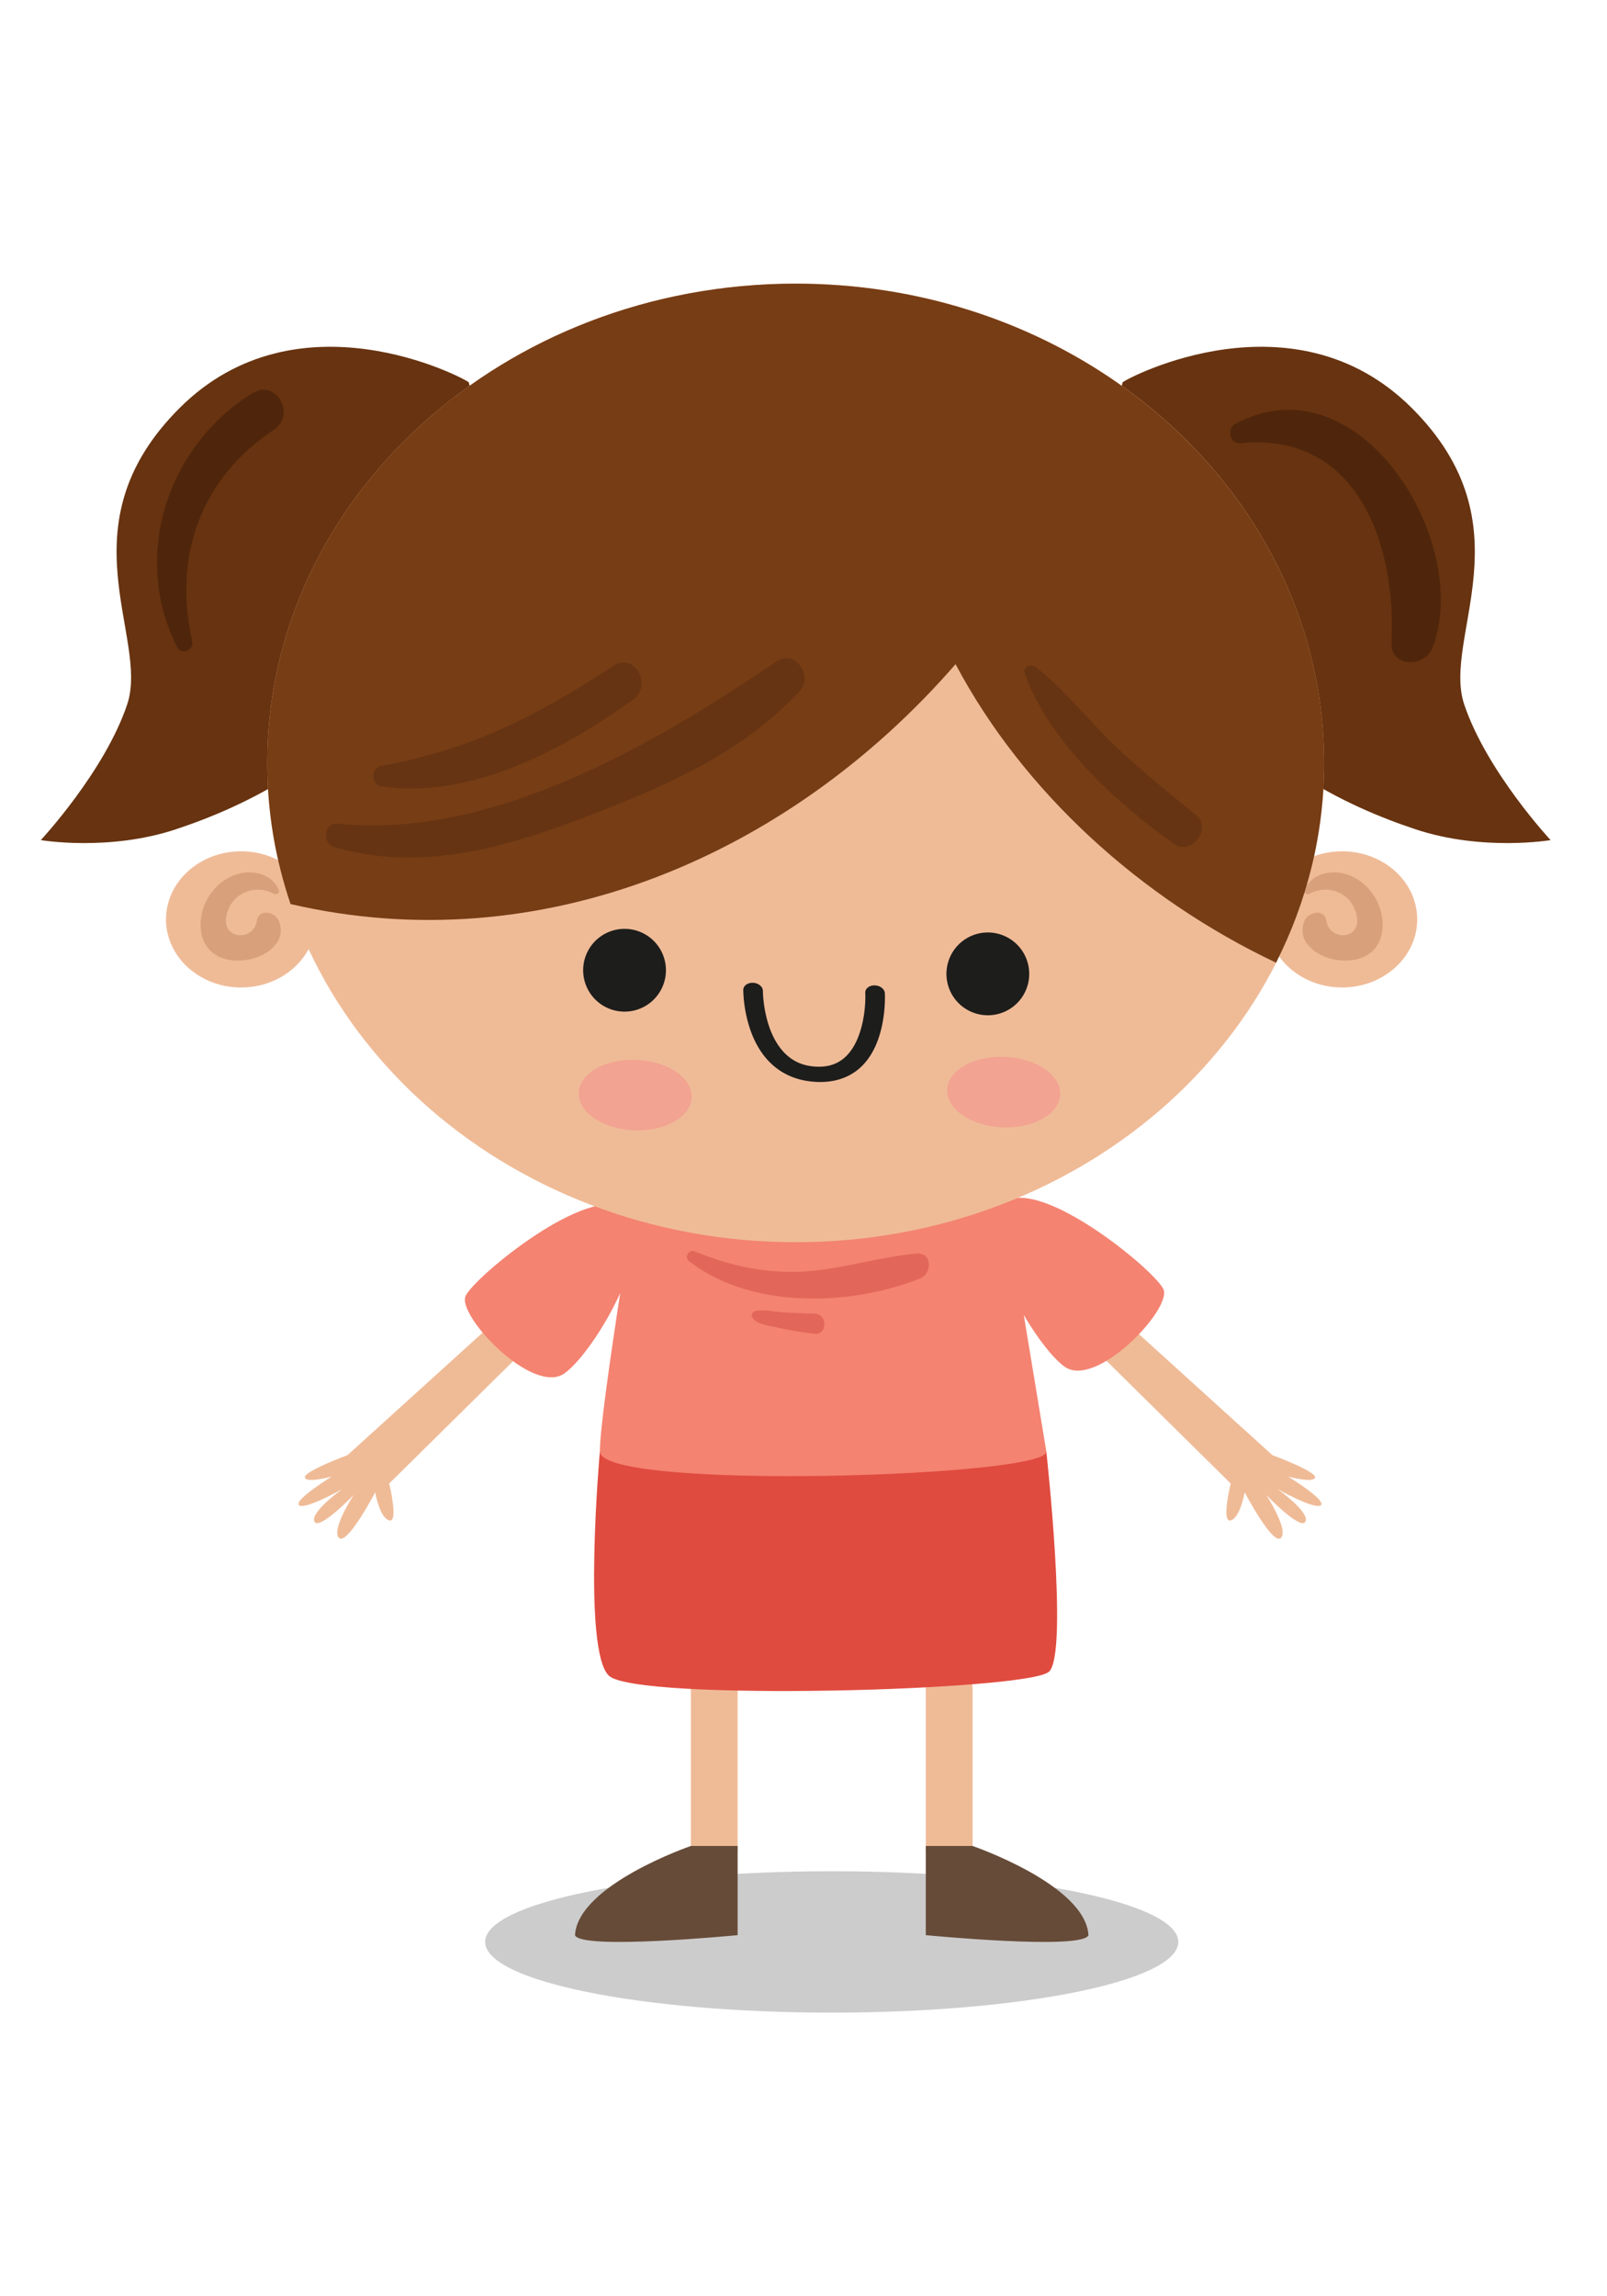 <svg width="224" height="320" xmlns="http://www.w3.org/2000/svg"><path d="M164.243 270.62c0 5.443-21.63 9.853-48.31 9.853-26.68 0-48.308-4.41-48.308-9.852 0-5.441 21.629-9.852 48.308-9.852 26.68 0 48.31 4.411 48.31 9.852" fill-opacity=".2"/><path d="M132.478 260.508h-.343a3.099 3.099 0 01-3.09-3.09v-22.172c0-1.7 1.392-3.088 3.09-3.088h.343a3.098 3.098 0 013.09 3.088v22.172a3.1 3.1 0 01-3.09 3.09M99.732 260.508h-.341a3.1 3.1 0 01-3.091-3.09v-22.172c0-1.7 1.39-3.088 3.09-3.088h.342c1.7 0 3.09 1.388 3.09 3.088v22.172c0 1.7-1.39 3.09-3.09 3.09" fill="#efbb97"/><path d="M129.047 257.248v12.426s21.926 2.132 22.673 0c-.427-7.036-16.153-12.426-16.153-12.426zM102.82 257.248v12.426s-21.926 2.132-22.672 0c.426-7.036 16.153-12.426 16.153-12.426z" fill="#664b38"/><path d="M83.615 202.26s-2.469 27.623 1.243 31.248c3.71 3.622 58.69 2.13 61.39-.57 2.7-2.7-.402-30.678-.402-30.678z" fill="#e04b3f"/><path d="M70.368 182.905l-21.926 19.877s-6.152 2.277-5.949 3.114c.204.837 3.744-.123 3.744-.123s-5.37 3.297-4.557 3.99c.813.69 6.021-2.24 6.021-2.24s-4.516 3.216-3.865 4.518c.651 1.301 5.454-3.703 5.454-3.703s-3.175 4.883-2.036 5.982c1.14 1.099 5.046-6.35 5.046-6.35s.611 3.541 1.954 3.908 0-5.145 0-5.145l20.04-19.785zm85.062 0l21.927 19.877s6.152 2.277 5.948 3.114c-.204.837-3.744-.123-3.744-.123s5.371 3.297 4.557 3.99c-.813.69-6.023-2.24-6.023-2.24s4.518 3.216 3.867 4.518c-.651 1.301-5.454-3.703-5.454-3.703s3.176 4.883 2.036 5.982c-1.14 1.099-5.046-6.35-5.046-6.35s-.611 3.541-1.954 3.908 0-5.145 0-5.145l-20.039-19.785z" fill="#efbb97"/><path d="M162.164 179.647c-1.263-2.667-16.81-15.453-22.068-12.192l-.193-1.166-51.36.853s-.162.964-.422 2.56c-.236-.468-.527-.89-.952-1.198-5.066-3.696-20.983 9.379-22.263 12.08-1.278 2.7 9.38 13.969 13.786 10.798 2.193-1.577 5.557-6.337 7.76-11.177-1.343 8.677-2.836 19.013-2.836 22.056 0 5.525 62.82 3.571 62.23 0-.29-1.763-1.743-10.555-3.14-19.004 1.92 3.27 4.099 6.057 5.674 7.191 4.405 3.17 15.064-8.1 13.784-10.8" fill="#f48371"/><path d="M95.99 175.694c8.622 6.787 22.493 6.35 32.276 2.461 1.679-.667 1.687-3.639-.469-3.46-5.353.45-10.471 2.213-15.862 2.504-5.358.287-10.225-.832-15.17-2.835-.722-.29-1.387.849-.774 1.33m8.877 7.891c.673 1.05 2.426 1.158 3.547 1.422 1.703.399 3.405.67 5.14.863 1.76.195 1.835-2.75 0-2.802a142.273 142.273 0 01-4.545-.198c-1.199-.074-2.624-.467-3.793-.142-.35.097-.554.537-.349.857" fill="#e2675a"/><path d="M197.547 128.122c0 5.24-4.685 9.49-10.465 9.49-5.779 0-10.463-4.25-10.463-9.49s4.684-9.488 10.463-9.488c5.78 0 10.465 4.248 10.465 9.488" fill="#efbb97"/><path d="M182.485 124.575c2.762-1.52 6.16 0 6.662 3.224.508 3.256-3.857 3.307-4.269.513-.258-1.75-2.529-1.218-3.044 0-2.358 5.587 10.623 8.726 10.891.758.099-2.942-1.72-5.851-4.42-7.01-2.326-.995-5.427-.543-6.495 1.996-.167.393.358.693.675.519" fill="#d8a17c"/><path d="M23.14 128.122c0 5.24 4.685 9.49 10.464 9.49 5.78 0 10.465-4.25 10.465-9.49s-4.685-9.488-10.465-9.488c-5.779 0-10.463 4.248-10.463 9.488" fill="#efbb97"/><path d="M38.203 124.575c-2.764-1.52-6.16 0-6.663 3.224-.507 3.256 3.856 3.307 4.27.513.258-1.75 2.528-1.218 3.044 0 2.356 5.587-10.623 8.726-10.892.758-.098-2.942 1.721-5.851 4.42-7.01 2.325-.995 5.428-.543 6.494 1.996.167.393-.357.693-.673.519" fill="#d8a17c"/><path d="M156.488 53.272c.673-.597 23.818-12.833 40.278 3.564 16.462 16.394 4.195 31.957 7.325 41.314 3.132 9.355 12.047 18.925 12.047 18.925s-9.459 1.603-18.822-1.506c-9.364-3.107-23.594-9.528-35.159-25.878-11.566-16.348-5.669-36.42-5.669-36.42m-91.151.001c-.673-.597-23.818-12.833-40.279 3.564C8.597 73.23 20.864 88.793 17.734 98.15c-3.132 9.355-12.047 18.925-12.047 18.925s9.458 1.603 18.822-1.506c9.364-3.107 23.594-9.528 35.159-25.878 11.565-16.348 5.669-36.42 5.669-36.42" fill="#683310"/><path d="M184.574 106.32c0 36.888-32.98 66.79-73.661 66.79-40.683 0-73.662-29.902-73.662-66.79 0-36.89 32.98-66.792 73.662-66.792 40.681 0 73.66 29.903 73.66 66.791" fill="#efbb97"/><path d="M155.652 53.272c-12.404-8.615-27.909-13.745-44.74-13.745-40.681 0-73.66 29.904-73.66 66.793 0 6.845 1.14 13.447 3.249 19.665 35.022 8.138 69.559-6.804 92.696-33.43v.001c9.414 17.756 25.748 32.639 44.672 41.6 4.292-8.476 6.705-17.899 6.705-27.837 0-21.627-11.346-40.84-28.922-53.047" fill="#773d15"/><path d="M92.78 135.923a5.768 5.768 0 11-11.448-1.429 5.768 5.768 0 0111.448 1.43m50.639.506A5.768 5.768 0 11131.97 135a5.768 5.768 0 0111.448 1.43m-30.543 14.262c-1.898-.236-3.555-.934-4.935-2.076-4.316-3.574-4.335-10.38-4.334-10.668.003-.587.618-1.028 1.37-.991.75.037 1.366.548 1.365 1.134 0 .062.024 6.217 3.537 9.122 1.074.89 2.35 1.356 3.888 1.43 1.482.07 2.689-.266 3.689-1.032 2.881-2.201 3.253-7.422 3.153-9.248-.033-.588.552-1.055 1.305-1.042.753.006 1.393.499 1.426 1.087.016.306.36 7.511-3.906 10.77-1.522 1.164-3.428 1.699-5.66 1.592-.305-.015-.603-.04-.898-.078" fill="#1d1d1b"/><path d="M147.78 152.537c-.12 2.711-3.743 4.754-8.093 4.563-4.35-.19-7.78-2.544-7.663-5.255.12-2.71 3.743-4.754 8.095-4.563 4.35.19 7.78 2.543 7.66 5.255m-59.021-4.838c-4.35-.19-7.975 1.852-8.093 4.563-.12 2.712 3.311 5.065 7.662 5.255 4.35.191 7.973-1.852 8.092-4.563.12-2.712-3.31-5.064-7.661-5.255" fill="#f2a391"/><path d="M46.6 118.053c11.912 3.442 23.464.194 34.729-4.103 11.061-4.218 21.899-8.82 30.12-17.61 1.97-2.108-.62-5.925-3.213-4.165-17.174 11.656-39.731 24.832-61.194 22.604-1.913-.199-2.193 2.768-.443 3.274m96.236-24.214c3.33 9.458 12.86 18.153 20.858 23.786 2.334 1.642 5.304-2.149 3.075-3.986-3.934-3.242-7.939-6.414-11.609-9.962-3.632-3.51-6.824-7.623-10.805-10.722-.634-.494-1.855-.074-1.52.884" fill="#663412"/><path d="M53.095 109.583c12.488 1.821 25.32-5.028 35.136-12.079 2.802-2.013.223-6.665-2.752-4.71-10.547 6.93-19.846 11.73-32.384 13.94-1.39.246-1.43 2.64 0 2.85" fill="#663412"/><path d="M172.898 61.773c16.434-1.703 21.758 14.404 21.06 27.738-.185 3.546 4.648 3.59 5.74.718 5.6-14.724-10.334-40.437-27.52-31.146-1.205.651-.746 2.842.72 2.69M26.8 89.375c-2.7-11.867 1.172-22.701 11.38-29.484 3.14-2.085.31-7.127-2.953-5.116-11.96 7.37-16.955 22.831-10.51 35.454.598 1.172 2.36.362 2.083-.854" fill="#4f260b"/></svg>
